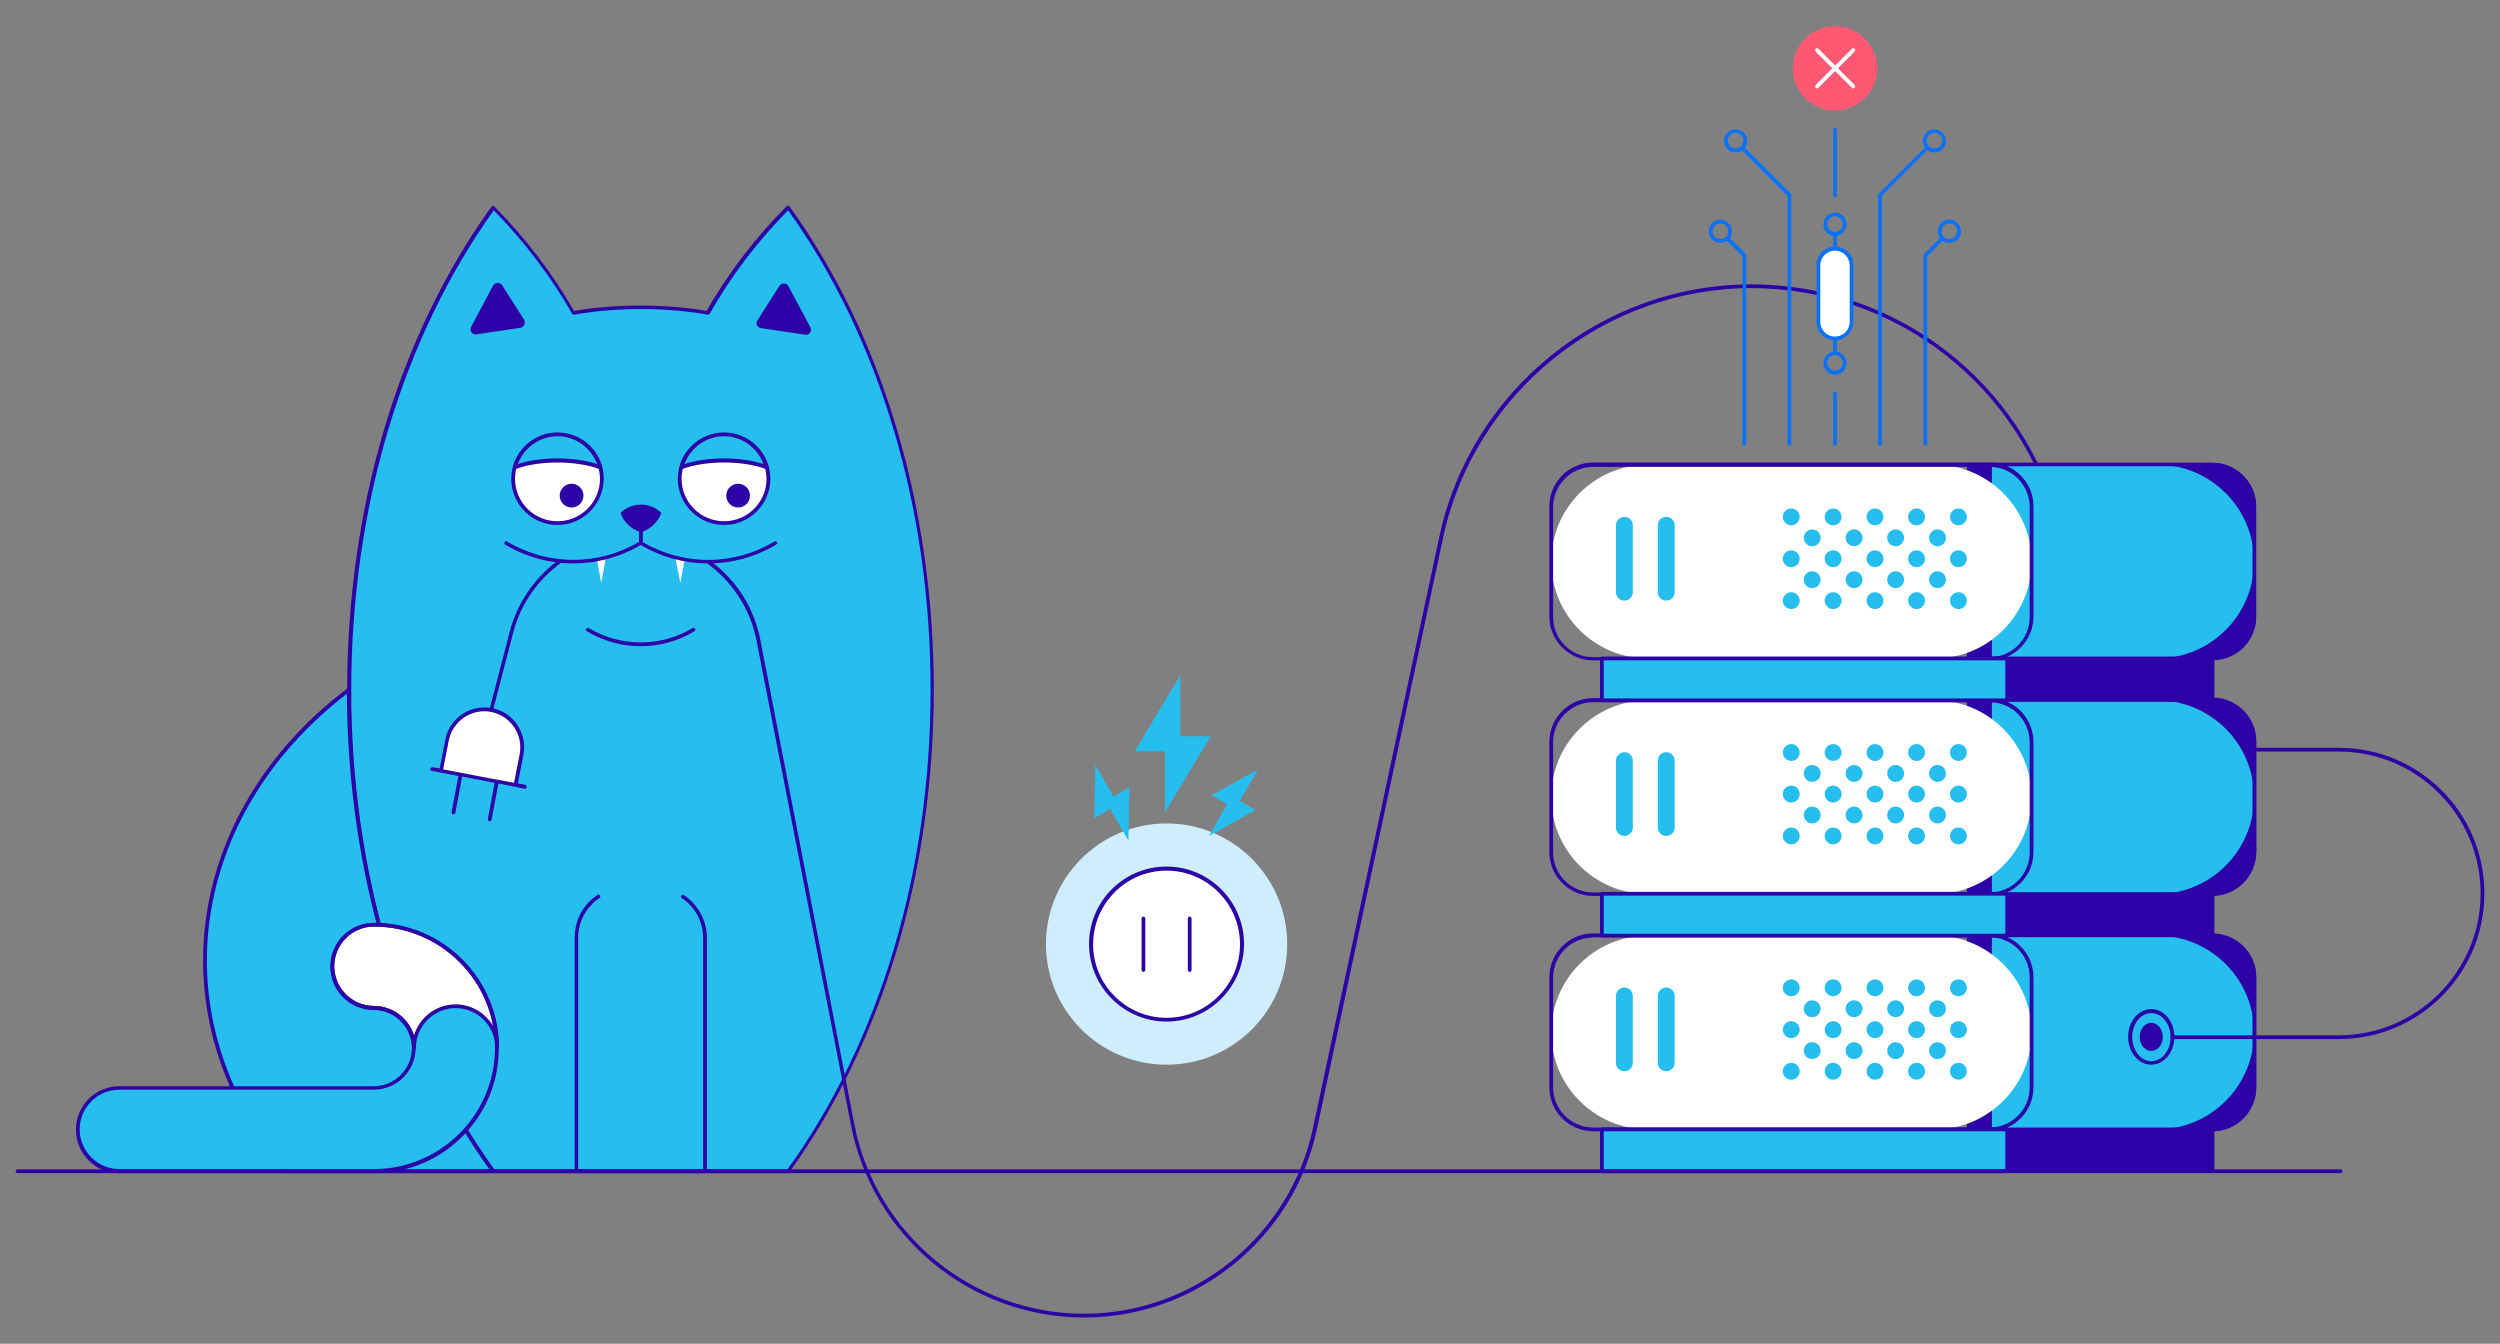 <?xml version="1.0" encoding="utf-8"?>
<!-- Generator: Adobe Illustrator 27.0.0, SVG Export Plug-In . SVG Version: 6.00 Build 0)  -->
<svg version="1.1" id="Layer_1" xmlns="http://www.w3.org/2000/svg" xmlns:xlink="http://www.w3.org/1999/xlink" x="0px" y="0px"
	 viewBox="0 0 800 430" style="enable-background:new 0 0 800 430;" xml:space="preserve">
<rect x="0" y="0" width="800" height="430" fill="#808080" stroke="none"/>
<style type="text/css">
	.st0{fill:#FF5873;}
	.st1{fill:#2D02A7;}
	.st2{fill:#25BEEF;}
	.st3{fill:#FFFFFF;}
	.st4{fill:#CEEDFF;}
	.st5{fill:#0871F7;}
</style>
<g>
	<g>
		<circle class="st0" cx="587.2" cy="21.9" r="13.5"/>
	</g>
	<g>
		<path class="st1" d="M676.1,236.1c-0.3,0-0.5-0.2-0.6-0.5l-17.4-67.7c-11.5-44.6-51.6-75.7-97.7-75.7c-0.3,0-0.6-0.3-0.6-0.6
			c0-0.3,0.3-0.6,0.6-0.6c46.6,0,87.2,31.5,98.8,76.6l17.4,67.7c0.1,0.3-0.1,0.7-0.4,0.7C676.2,236.1,676.1,236.1,676.1,236.1z"/>
	</g>
	<g>
		<path class="st1" d="M721.9,197.4v-35.3c0-7.7-6.3-14-14-14H630c-0.3,0-0.6,0.3-0.6,0.6v226c0,0.3,0.3,0.6,0.6,0.6H708
			c0.3,0,0.6-0.3,0.6-0.6V362c7.4-0.3,13.4-6.5,13.4-14v-35.3c0-7.5-5.9-13.6-13.4-14v-12.2c7.4-0.3,13.4-6.5,13.4-14v-35.3
			c0-7.5-5.9-13.6-13.4-14v-12.2C716,211,721.9,204.9,721.9,197.4z"/>
		<g>
			<path class="st2" d="M636.7,286.1h53.6c17.1,0,31-13.9,31-31v0c0-17.1-13.9-31-31-31h-53.6V286.1z"/>
			<path class="st1" d="M708,286.7h-71.2c-0.3,0-0.6-0.3-0.6-0.6v-62c0-0.3,0.3-0.6,0.6-0.6H708c7.7,0,14,6.3,14,14v35.3
				C721.9,280.4,715.7,286.7,708,286.7z M637.3,285.5H708c7,0,12.8-5.7,12.8-12.8v-35.3c0-7-5.7-12.8-12.8-12.8h-70.6V285.5z"/>
		</g>
		<g>
			<path class="st2" d="M636.7,210.7h53.6c17.1,0,31-13.9,31-31v0c0-17.1-13.9-31-31-31h-53.6V210.7z"/>
			<path class="st1" d="M708,211.3h-71.2c-0.3,0-0.6-0.3-0.6-0.6v-62c0-0.3,0.3-0.6,0.6-0.6H708c7.7,0,14,6.3,14,14v35.3
				C721.9,205.1,715.7,211.3,708,211.3z M637.3,210.1H708c7,0,12.8-5.7,12.8-12.8v-35.3c0-7-5.7-12.8-12.8-12.8h-70.6V210.1z"/>
		</g>
		<g>
			<path class="st2" d="M636.7,361.4h53.6c17.1,0,31-13.9,31-31v0c0-17.1-13.9-31-31-31h-53.6V361.4z"/>
			<path class="st1" d="M708,362h-71.2c-0.3,0-0.6-0.3-0.6-0.6v-62c0-0.3,0.3-0.6,0.6-0.6H708c7.7,0,14,6.3,14,14V348
				C721.9,355.7,715.7,362,708,362z M637.3,360.8H708c7,0,12.8-5.7,12.8-12.8v-35.3c0-7-5.7-12.8-12.8-12.8h-70.6V360.8z"/>
		</g>
		<g>
			<g>
				<path class="st3" d="M527.4,210.7h91.7c17.1,0,31-13.9,31-31v0c0-17.1-13.9-31-31-31h-91.7c-17.1,0-31,13.9-31,31v0
					C496.4,196.9,510.3,210.7,527.4,210.7z"/>
				<path class="st1" d="M636.7,211.3H509.8c-7.7,0-14-6.3-14-14v-35.3c0-7.7,6.3-14,14-14h126.9c7.7,0,14,6.3,14,14v35.3
					C650.7,205.1,644.4,211.3,636.7,211.3z M509.8,149.4c-7,0-12.8,5.7-12.8,12.8v35.3c0,7,5.7,12.8,12.8,12.8h126.9
					c7,0,12.8-5.7,12.8-12.8v-35.3c0-7-5.7-12.8-12.8-12.8H509.8z"/>
			</g>
			<g>
				<path class="st3" d="M527.4,286.1h91.7c17.1,0,31-13.9,31-31v0c0-17.1-13.9-31-31-31h-91.7c-17.1,0-31,13.9-31,31v0
					C496.4,272.2,510.3,286.1,527.4,286.1z"/>
				<path class="st1" d="M636.7,286.7H509.8c-7.7,0-14-6.3-14-14v-35.3c0-7.7,6.3-14,14-14h126.9c7.7,0,14,6.3,14,14v35.3
					C650.7,280.4,644.4,286.7,636.7,286.7z M509.8,224.7c-7,0-12.8,5.7-12.8,12.8v35.3c0,7,5.7,12.8,12.8,12.8h126.9
					c7,0,12.8-5.7,12.8-12.8v-35.3c0-7-5.7-12.8-12.8-12.8H509.8z"/>
			</g>
			<g>
				<path class="st3" d="M527.4,361.4h91.7c17.1,0,31-13.9,31-31v0c0-17.1-13.9-31-31-31h-91.7c-17.1,0-31,13.9-31,31v0
					C496.4,347.5,510.3,361.4,527.4,361.4z"/>
				<path class="st1" d="M636.7,362H509.8c-7.7,0-14-6.3-14-14v-35.3c0-7.7,6.3-14,14-14h126.9c7.7,0,14,6.3,14,14V348
					C650.7,355.7,644.4,362,636.7,362z M509.8,300c-7,0-12.8,5.7-12.8,12.8V348c0,7,5.7,12.8,12.8,12.8h126.9
					c7,0,12.8-5.7,12.8-12.8v-35.3c0-7-5.7-12.8-12.8-12.8H509.8z"/>
			</g>
			<g>
				<circle class="st2" cx="626.7" cy="192.2" r="2.7"/>
			</g>
			<g>
				<circle class="st2" cx="620" cy="185.5" r="2.7"/>
			</g>
			<g>
				<circle class="st2" cx="626.7" cy="178.8" r="2.7"/>
			</g>
			<g>
				<circle class="st2" cx="613.3" cy="192.2" r="2.7"/>
			</g>
			<g>
				<circle class="st2" cx="613.3" cy="178.8" r="2.7"/>
			</g>
			<g>
				<circle class="st2" cx="620" cy="172.1" r="2.7"/>
			</g>
			<g>
				<circle class="st2" cx="626.7" cy="165.4" r="2.7"/>
			</g>
			<g>
				<circle class="st2" cx="613.3" cy="165.4" r="2.7"/>
			</g>
			<g>
				<circle class="st2" cx="606.6" cy="185.5" r="2.7"/>
			</g>
			<g>
				<circle class="st2" cx="600" cy="192.2" r="2.7"/>
			</g>
			<g>
				<circle class="st2" cx="600" cy="178.8" r="2.7"/>
			</g>
			<g>
				<circle class="st2" cx="606.6" cy="172.1" r="2.7"/>
			</g>
			<g>
				<circle class="st2" cx="600" cy="165.4" r="2.7"/>
			</g>
			<g>
				<circle class="st2" cx="593.3" cy="185.5" r="2.7"/>
			</g>
			<g>
				<circle class="st2" cx="586.6" cy="192.2" r="2.7"/>
			</g>
			<g>
				<circle class="st2" cx="586.6" cy="178.8" r="2.7"/>
			</g>
			<g>
				<circle class="st2" cx="593.3" cy="172.1" r="2.7"/>
			</g>
			<g>
				<circle class="st2" cx="586.6" cy="165.4" r="2.7"/>
			</g>
			<g>
				<circle class="st2" cx="579.9" cy="185.5" r="2.7"/>
			</g>
			<g>
				<circle class="st2" cx="573.2" cy="192.2" r="2.7"/>
			</g>
			<g>
				<circle class="st2" cx="573.2" cy="178.8" r="2.7"/>
			</g>
			<g>
				<circle class="st2" cx="579.9" cy="172.1" r="2.7"/>
			</g>
			<g>
				<circle class="st2" cx="573.2" cy="165.4" r="2.7"/>
			</g>
			<g>
				<circle class="st2" cx="626.7" cy="267.5" r="2.7"/>
			</g>
			<g>
				<circle class="st2" cx="620" cy="260.8" r="2.7"/>
			</g>
			<g>
				<circle class="st2" cx="626.7" cy="254.1" r="2.7"/>
			</g>
			<g>
				<circle class="st2" cx="613.3" cy="267.5" r="2.7"/>
			</g>
			<g>
				<circle class="st2" cx="613.3" cy="254.1" r="2.7"/>
			</g>
			<g>
				<circle class="st2" cx="620" cy="247.5" r="2.7"/>
			</g>
			<g>
				<circle class="st2" cx="626.7" cy="240.8" r="2.7"/>
			</g>
			<g>
				<circle class="st2" cx="613.3" cy="240.8" r="2.7"/>
			</g>
			<g>
				<circle class="st2" cx="606.6" cy="260.8" r="2.7"/>
			</g>
			<g>
				<circle class="st2" cx="600" cy="267.5" r="2.7"/>
			</g>
			<g>
				<circle class="st2" cx="600" cy="254.1" r="2.7"/>
			</g>
			<g>
				<circle class="st2" cx="606.6" cy="247.5" r="2.7"/>
			</g>
			<g>
				<circle class="st2" cx="600" cy="240.8" r="2.7"/>
			</g>
			<g>
				<circle class="st2" cx="593.3" cy="260.8" r="2.7"/>
			</g>
			<g>
				<circle class="st2" cx="586.6" cy="267.5" r="2.7"/>
			</g>
			<g>
				<circle class="st2" cx="586.6" cy="254.1" r="2.7"/>
			</g>
			<g>
				<circle class="st2" cx="593.3" cy="247.5" r="2.7"/>
			</g>
			<g>
				<circle class="st2" cx="586.6" cy="240.8" r="2.7"/>
			</g>
			<g>
				<circle class="st2" cx="579.9" cy="260.8" r="2.7"/>
			</g>
			<g>
				<circle class="st2" cx="573.2" cy="267.5" r="2.7"/>
			</g>
			<g>
				<circle class="st2" cx="573.2" cy="254.1" r="2.7"/>
			</g>
			<g>
				<circle class="st2" cx="579.9" cy="247.5" r="2.7"/>
			</g>
			<g>
				<circle class="st2" cx="573.2" cy="240.8" r="2.7"/>
			</g>
			<g>
				<circle class="st2" cx="626.7" cy="342.8" r="2.7"/>
			</g>
			<g>
				<circle class="st2" cx="620" cy="336.2" r="2.7"/>
			</g>
			<g>
				<circle class="st2" cx="626.7" cy="329.5" r="2.7"/>
			</g>
			<g>
				<circle class="st2" cx="613.3" cy="342.8" r="2.7"/>
			</g>
			<g>
				<circle class="st2" cx="613.3" cy="329.5" r="2.7"/>
			</g>
			<g>
				<circle class="st2" cx="620" cy="322.8" r="2.7"/>
			</g>
			<g>
				<circle class="st2" cx="626.7" cy="316.1" r="2.7"/>
			</g>
			<g>
				<circle class="st2" cx="613.3" cy="316.1" r="2.7"/>
			</g>
			<g>
				<circle class="st2" cx="606.6" cy="336.2" r="2.7"/>
			</g>
			<g>
				<circle class="st2" cx="600" cy="342.8" r="2.7"/>
			</g>
			<g>
				<circle class="st2" cx="600" cy="329.5" r="2.7"/>
			</g>
			<g>
				<circle class="st2" cx="606.6" cy="322.8" r="2.7"/>
			</g>
			<g>
				<circle class="st2" cx="600" cy="316.1" r="2.7"/>
			</g>
			<g>
				<circle class="st2" cx="593.3" cy="336.2" r="2.7"/>
			</g>
			<g>
				<circle class="st2" cx="586.6" cy="342.8" r="2.7"/>
			</g>
			<g>
				<circle class="st2" cx="586.6" cy="329.5" r="2.7"/>
			</g>
			<g>
				<circle class="st2" cx="593.3" cy="322.8" r="2.7"/>
			</g>
			<g>
				<circle class="st2" cx="586.6" cy="316.1" r="2.7"/>
			</g>
			<g>
				<circle class="st2" cx="579.9" cy="336.2" r="2.7"/>
			</g>
			<g>
				<circle class="st2" cx="573.2" cy="342.8" r="2.7"/>
			</g>
			<g>
				<circle class="st2" cx="573.2" cy="329.5" r="2.7"/>
			</g>
			<g>
				<circle class="st2" cx="579.9" cy="322.8" r="2.7"/>
			</g>
			<g>
				<circle class="st2" cx="573.2" cy="316.1" r="2.7"/>
			</g>
			<g>
				<path class="st2" d="M519.8,342.8L519.8,342.8c1.5,0,2.7-1.2,2.7-2.7v-21.4c0-1.5-1.2-2.7-2.7-2.7l0,0c-1.5,0-2.7,1.2-2.7,2.7
					v21.4C517.1,341.6,518.3,342.8,519.8,342.8z"/>
			</g>
			<g>
				<path class="st2" d="M533.2,342.8L533.2,342.8c1.5,0,2.7-1.2,2.7-2.7v-21.4c0-1.5-1.2-2.7-2.7-2.7l0,0c-1.5,0-2.7,1.2-2.7,2.7
					v21.4C530.5,341.6,531.7,342.8,533.2,342.8z"/>
			</g>
			<g>
				<path class="st2" d="M519.8,267.5L519.8,267.5c1.5,0,2.7-1.2,2.7-2.7v-21.4c0-1.5-1.2-2.7-2.7-2.7l0,0c-1.5,0-2.7,1.2-2.7,2.7
					v21.4C517.1,266.3,518.3,267.5,519.8,267.5z"/>
			</g>
			<g>
				<path class="st2" d="M533.2,267.5L533.2,267.5c1.5,0,2.7-1.2,2.7-2.7v-21.4c0-1.5-1.2-2.7-2.7-2.7l0,0c-1.5,0-2.7,1.2-2.7,2.7
					v21.4C530.5,266.3,531.7,267.5,533.2,267.5z"/>
			</g>
			<g>
				<path class="st2" d="M519.8,192.2L519.8,192.2c1.5,0,2.7-1.2,2.7-2.7v-21.4c0-1.5-1.2-2.7-2.7-2.7l0,0c-1.5,0-2.7,1.2-2.7,2.7
					v21.4C517.1,191,518.3,192.2,519.8,192.2z"/>
			</g>
			<g>
				<path class="st2" d="M533.2,192.2L533.2,192.2c1.5,0,2.7-1.2,2.7-2.7v-21.4c0-1.5-1.2-2.7-2.7-2.7l0,0c-1.5,0-2.7,1.2-2.7,2.7
					v21.4C530.5,191,531.7,192.2,533.2,192.2z"/>
			</g>
		</g>
		<g>
			<rect x="512.6" y="361.4" class="st2" width="129.7" height="13.4"/>
			<path class="st1" d="M642.2,375.4H512.6c-0.3,0-0.6-0.3-0.6-0.6v-13.4c0-0.3,0.3-0.6,0.6-0.6h129.7c0.3,0,0.6,0.3,0.6,0.6v13.4
				C642.8,375.1,642.6,375.4,642.2,375.4z M513.2,374.2h128.5V362H513.2V374.2z"/>
		</g>
		<g>
			<rect x="512.6" y="286.1" class="st2" width="129.7" height="13.4"/>
			<path class="st1" d="M642.2,300H512.6c-0.3,0-0.6-0.3-0.6-0.6v-13.4c0-0.3,0.3-0.6,0.6-0.6h129.7c0.3,0,0.6,0.3,0.6,0.6v13.4
				C642.8,299.8,642.6,300,642.2,300z M513.2,298.8h128.5v-12.2H513.2V298.8z"/>
		</g>
		<g>
			<rect x="512.6" y="210.7" class="st2" width="129.7" height="13.4"/>
			<path class="st1" d="M642.2,224.7H512.6c-0.3,0-0.6-0.3-0.6-0.6v-13.4c0-0.3,0.3-0.6,0.6-0.6h129.7c0.3,0,0.6,0.3,0.6,0.6v13.4
				C642.8,224.4,642.6,224.7,642.2,224.7z M513.2,223.5h128.5v-12.2H513.2V223.5z"/>
		</g>
	</g>
	<g>
		<g>
			<path class="st2" d="M220.8,374.8h31.5c30.7-42.5,46.1-98.3,46.1-154.1c0-55.9-15.4-111.7-46.1-154.4
				C242,76.6,233.4,88,226.5,100l0,0c-13.2-2.4-29.8-2.4-43.1,0l0,0c-6.8-12-15.4-23.4-25.7-33.7c-30.8,42.7-46.1,98.5-46.1,154.4
				c0,55.7,15.4,111.5,46.1,154.1h31.5H220.8z"/>
			<path class="st1" d="M252.3,375.4h-94.5c-0.2,0-0.4-0.1-0.5-0.2c-29.8-41.3-46.2-96.1-46.2-154.4c0-58.4,16.4-113.4,46.2-154.7
				c0.1-0.1,0.3-0.2,0.4-0.2c0.2,0,0.3,0,0.5,0.2c10,10.1,18.6,21.4,25.5,33.4c13.1-2.3,29.3-2.3,42.4,0
				c6.9-12.1,15.6-23.4,25.6-33.5c0.1-0.1,0.3-0.2,0.5-0.2c0.2,0,0.3,0.1,0.4,0.2c29.8,41.3,46.2,96.3,46.2,154.7
				c0,58.3-16.4,113.1-46.2,154.4C252.7,375.3,252.5,375.4,252.3,375.4z M158.1,374.2H252c29.6-41.1,45.8-95.5,45.8-153.5
				c0-57.9-16.2-112.4-45.6-153.4c-9.9,10-18.3,21.1-25.1,33.1c-0.1,0.2-0.4,0.3-0.6,0.3c-13.2-2.4-29.6-2.4-42.8,0
				c-0.2,0-0.5-0.1-0.6-0.3c-6.8-11.9-15.2-23-25.1-33.1c-29.4,41.1-45.6,95.5-45.6,153.4C112.3,278.6,128.6,333.1,158.1,374.2z"/>
		</g>
		<g>
			<circle class="st3" cx="231.7" cy="153.2" r="14.2"/>
		</g>
		<g>
			<circle class="st3" cx="178.4" cy="153.2" r="14.2"/>
		</g>
		<g>
			<path class="st1" d="M231.7,168c-8.1,0-14.8-6.6-14.8-14.8c0-8.1,6.6-14.8,14.8-14.8c8.1,0,14.8,6.6,14.8,14.8
				C246.5,161.4,239.8,168,231.7,168z M231.7,139.6c-7.5,0-13.6,6.1-13.6,13.6c0,7.5,6.1,13.6,13.6,13.6c7.5,0,13.6-6.1,13.6-13.6
				C245.2,145.7,239.2,139.6,231.7,139.6z"/>
		</g>
		<g>
			<path class="st1" d="M178.4,168c-8.1,0-14.8-6.6-14.8-14.8c0-8.1,6.6-14.8,14.8-14.8s14.8,6.6,14.8,14.8
				C193.1,161.4,186.5,168,178.4,168z M178.4,139.6c-7.5,0-13.6,6.1-13.6,13.6c0,7.5,6.1,13.6,13.6,13.6s13.6-6.1,13.6-13.6
				C191.9,145.7,185.8,139.6,178.4,139.6z"/>
		</g>
		<g>
			<circle class="st1" cx="236.2" cy="158.6" r="3.8"/>
		</g>
		<g>
			<circle class="st1" cx="182.9" cy="158.6" r="3.8"/>
		</g>
		<g>
			<path class="st1" d="M152.4,107l14.1-2.1c1.2-0.2,1.8-1.5,1.2-2.6l-7-11c-0.7-1.1-2.3-1-2.9,0.1l-7,13.1
				C150.1,105.8,151.1,107.2,152.4,107z"/>
		</g>
		<g>
			<path class="st1" d="M243.5,105l14.1,2.1c1.4,0.2,2.4-1.2,1.7-2.4l-7-13.1c-0.6-1.1-2.2-1.2-2.9-0.1l-7,11
				C241.7,103.4,242.3,104.8,243.5,105z"/>
		</g>
		<g>
			<path class="st2" d="M65.6,307.3c0,25.1,9.7,48.4,25.8,67.5h66.4c-30.7-42.5-46.1-98.3-46.1-154.1
				C83.4,242,65.6,272.9,65.6,307.3z"/>
			<path class="st1" d="M157.8,375.4H91.5c-0.2,0-0.3-0.1-0.5-0.2c-17-20-26-43.5-26-67.9c0-33.2,16.9-65,46.3-87.1
				c0.2-0.1,0.4-0.2,0.6-0.1c0.2,0.1,0.3,0.3,0.3,0.5c0,58,16.3,112.6,46,153.7c0.1,0.2,0.2,0.4,0,0.6S158,375.4,157.8,375.4z
				 M91.7,374.2h64.9c-29.2-40.9-45.3-94.9-45.6-152.2c-28.5,21.9-44.8,52.9-44.8,85.4C66.2,331.3,75.1,354.4,91.7,374.2z"/>
		</g>
		<g>
			<path class="st1" d="M225.6,375.4h-41.1c-0.3,0-0.6-0.3-0.6-0.6V300c0-4.4,1.7-8.5,4.7-11.5c0.7-0.7,1.6-1.4,2.6-2.1
				c0.3-0.2,0.7-0.1,0.8,0.2c0.2,0.3,0.1,0.7-0.2,0.8c-1,0.6-1.8,1.3-2.4,2c-2.8,2.8-4.4,6.6-4.4,10.7v74.1H225V300
				c0-5.1-2.6-9.8-6.8-12.6c-0.3-0.2-0.4-0.6-0.2-0.8c0.2-0.3,0.6-0.3,0.8-0.2c4.6,3.1,7.4,8.2,7.4,13.6v74.7
				C226.2,375.1,226,375.4,225.6,375.4z"/>
		</g>
		<g>
			<path class="st1" d="M205,206.8c-6,0-11.9-1.6-17.2-4.8c-0.3-0.2-0.4-0.5-0.2-0.8c0.2-0.3,0.5-0.4,0.8-0.2
				c10.3,6.1,23,6.1,33.2,0c0.3-0.2,0.7-0.1,0.8,0.2c0.2,0.3,0.1,0.7-0.2,0.8C216.9,205.2,211,206.8,205,206.8z"/>
		</g>
		<g>
			<g>
				<path class="st2" d="M38.2,374.8h81.4c21.7,0,39.4-17.7,39.4-39.4s-17.7-39.4-39.4-39.4c-7.3,0-13.3,6-13.3,13.3
					s6,13.3,13.3,13.3c7.1,0,12.8,5.7,12.8,12.8c0,7.1-5.7,12.8-12.8,12.8H38.2c-7.3,0-13.3,6-13.3,13.3S30.9,374.8,38.2,374.8z"/>
			</g>
			<g>
				<path class="st3" d="M106.4,309.2c0,7.3,5.9,13.3,13.3,13.3c7.1,0,12.8,5.8,12.8,12.8c0-7.3,5.9-13.3,13.3-13.3
					s13.3,6,13.3,13.3c0-21.7-17.7-39.4-39.4-39.4C112.3,295.9,106.4,301.9,106.4,309.2z"/>
				<path class="st1" d="M159.1,335.9c-0.3,0-0.6-0.3-0.6-0.6c0-7-5.7-12.7-12.7-12.7c-7,0-12.7,5.7-12.7,12.7
					c0,0.3-0.3,0.6-0.6,0.6c-0.3,0-0.6-0.3-0.6-0.6c0-6.7-5.5-12.2-12.2-12.2c-7.7,0-13.9-6.2-13.9-13.9c0-7.7,6.2-13.9,13.9-13.9
					c22.1,0,40,18,40,40C159.7,335.7,159.4,335.9,159.1,335.9z M119.7,296.5c-7,0-12.7,5.7-12.7,12.7c0,7,5.7,12.7,12.7,12.7
					c6,0,11.1,4,12.8,9.4c1.7-5.7,7-9.9,13.3-9.9c5.2,0,9.7,2.9,12.1,7.1C154.6,310.3,138.7,296.5,119.7,296.5z"/>
			</g>
			<g>
				<path class="st1" d="M119.7,375.4H38.2c-7.7,0-13.9-6.2-13.9-13.9s6.2-13.9,13.9-13.9h81.4c6.7,0,12.2-5.5,12.2-12.2
					s-5.5-12.2-12.2-12.2c-7.7,0-13.9-6.2-13.9-13.9s6.2-13.9,13.9-13.9c22.1,0,40,18,40,40C159.7,357.4,141.8,375.4,119.7,375.4z
					 M38.2,348.7c-7,0-12.7,5.7-12.7,12.7s5.7,12.7,12.7,12.7h81.4c21.4,0,38.8-17.4,38.8-38.8s-17.4-38.8-38.8-38.8
					c-7,0-12.7,5.7-12.7,12.7s5.7,12.7,12.7,12.7c7.4,0,13.4,6,13.4,13.4c0,7.4-6,13.4-13.4,13.4H38.2z"/>
			</g>
		</g>
		<g>
			<polygon class="st3" points="217.7,186.6 219.1,178.9 216.2,178.9 			"/>
		</g>
		<g>
			<polygon class="st3" points="192.4,186.6 191,178.9 193.8,178.9 			"/>
		</g>
		<g>
			<path class="st2" d="M245.3,149.5c-7.5-2.9-19.7-2.9-27.2,0c1.6-6,7.1-10.4,13.6-10.4C238.2,139,243.6,143.5,245.3,149.5z"/>
			<path class="st1" d="M245.3,150.1c-0.1,0-0.1,0-0.2,0c-7.4-2.8-19.4-2.8-26.8,0c-0.2,0.1-0.5,0-0.6-0.1c-0.2-0.2-0.2-0.4-0.2-0.6
				c1.8-6.4,7.6-10.9,14.2-10.9c6.6,0,12.4,4.5,14.2,10.9c0.1,0.2,0,0.5-0.2,0.6C245.6,150,245.4,150.1,245.3,150.1z M231.7,139.6
				c-5.7,0-10.7,3.6-12.7,8.9c7.3-2.4,18.1-2.4,25.3,0C242.4,143.2,237.3,139.6,231.7,139.6z"/>
		</g>
		<g>
			<path class="st2" d="M192,149.5c-7.5-2.9-19.7-2.9-27.2,0c1.6-6,7.1-10.4,13.6-10.4S190.3,143.5,192,149.5z"/>
			<path class="st1" d="M192,150.1c-0.1,0-0.1,0-0.2,0c-7.4-2.8-19.4-2.8-26.8,0c-0.2,0.1-0.4,0-0.6-0.1c-0.2-0.2-0.2-0.4-0.2-0.6
				c1.8-6.4,7.6-10.9,14.2-10.9s12.4,4.5,14.2,10.9c0.1,0.2,0,0.5-0.2,0.6C192.3,150,192.1,150.1,192,150.1z M178.4,146.7
				c4.5,0,9,0.6,12.7,1.8c-2-5.3-7-8.9-12.7-8.9s-10.7,3.6-12.7,8.9C169.3,147.3,173.8,146.7,178.4,146.7z"/>
		</g>
		<path class="st1" d="M248.6,173.5c-0.2-0.3-0.5-0.4-0.8-0.2c-13,7.8-29.1,7.8-42.1,0.2v-3.4c2.6-0.9,5.2-3.5,5.9-6
			c-3.6-3.5-9.4-3.5-13,0c0.7,2.6,3.2,5.1,5.9,6v3.3c-13,7.7-29.2,7.7-42.2-0.1c-0.3-0.2-0.7-0.1-0.8,0.2c-0.2,0.3-0.1,0.7,0.2,0.8
			c6.7,4,14.3,6,21.8,6c7.4,0,14.9-2,21.5-5.9c6.7,3.9,14.1,5.9,21.5,5.9c7.6,0,15.1-2,21.8-6C248.7,174.1,248.8,173.8,248.6,173.5z
			"/>
	</g>
	<g>
		<path class="st1" d="M749,375.4H5.6c-0.3,0-0.6-0.3-0.6-0.6s0.3-0.6,0.6-0.6H749c0.3,0,0.6,0.3,0.6,0.6S749.3,375.4,749,375.4z"/>
	</g>
	<path class="st1" d="M748.4,239.3h-27.1c-0.3,0-0.6,0.3-0.6,0.6s0.3,0.6,0.6,0.6h27.1c25,0,45.4,20.4,45.4,45.4
		c0,25-20.4,45.4-45.4,45.4h-53.2c-0.3,0-0.6,0.3-0.6,0.6c0,0.3,0.3,0.6,0.6,0.6h53.2c25.7,0,46.6-20.9,46.6-46.6
		C795,260.1,774.1,239.3,748.4,239.3z"/>
	<g>
		<path class="st1" d="M688.4,340.7c-4.1,0-7.4-4-7.4-8.9c0-4.9,3.3-8.9,7.4-8.9c4.1,0,7.4,4,7.4,8.9
			C695.8,336.7,692.5,340.7,688.4,340.7z M688.4,324.2c-3.4,0-6.1,3.4-6.1,7.7c0,4.2,2.8,7.7,6.1,7.7c3.4,0,6.2-3.4,6.2-7.7
			C694.6,327.6,691.8,324.2,688.4,324.2z"/>
	</g>
	<g>
		<ellipse class="st1" cx="688.4" cy="331.8" rx="3.7" ry="4.5"/>
	</g>
	<g>
		<path class="st4" d="M373.3,340.7L373.3,340.7c-21.3,0-38.6-17.3-38.6-38.6v0c0-21.3,17.3-38.6,38.6-38.6h0
			c21.3,0,38.6,17.3,38.6,38.6v0C411.9,323.5,394.6,340.7,373.3,340.7z"/>
	</g>
	<g>
		<path class="st3" d="M373.3,326.3L373.3,326.3c-13.3,0-24.2-10.8-24.2-24.2v0c0-13.3,10.8-24.2,24.2-24.2h0
			c13.3,0,24.2,10.8,24.2,24.2v0C397.4,315.5,386.6,326.3,373.3,326.3z"/>
		<path class="st1" d="M373.3,326.9c-13.6,0-24.8-11.1-24.8-24.8c0-13.7,11.1-24.8,24.8-24.8c13.6,0,24.8,11.1,24.8,24.8
			C398,315.8,386.9,326.9,373.3,326.9z M373.3,278.6c-13,0-23.5,10.6-23.5,23.6c0,13,10.6,23.5,23.5,23.5s23.5-10.6,23.5-23.5
			C396.8,289.2,386.3,278.6,373.3,278.6z"/>
	</g>
	<g>
		<path class="st1" d="M365.9,311c-0.3,0-0.6-0.3-0.6-0.6v-16.5c0-0.3,0.3-0.6,0.6-0.6c0.3,0,0.6,0.3,0.6,0.6v16.5
			C366.5,310.7,366.2,311,365.9,311z"/>
	</g>
	<g>
		<path class="st1" d="M380.7,311c-0.3,0-0.6-0.3-0.6-0.6v-16.5c0-0.3,0.3-0.6,0.6-0.6c0.3,0,0.6,0.3,0.6,0.6v16.5
			C381.3,310.7,381,311,380.7,311z"/>
	</g>
	<polygon class="st2" points="387.4,235.6 377.7,235.6 377.7,216.1 363.1,240.4 372.8,240.4 372.8,259.9 	"/>
	<polygon class="st2" points="402.6,246.2 387.7,254.5 392.7,257.4 386.9,267.5 401.8,259.2 396.7,256.3 	"/>
	<polygon class="st2" points="361.4,251.9 356.3,254.9 350.5,244.7 350.2,261.8 355.2,258.8 361.1,269 	"/>
	<g>
		<path class="st1" d="M178,179.8c-7.1,5.4-12.5,13.2-14.9,22.4l-6.6,25.4c-0.1,0.3,0.1,0.7,0.4,0.7c0.3,0.1,0.7-0.1,0.7-0.4
			l6.6-25.4c2.4-9.4,8.1-17.2,15.6-22.6C179.3,179.9,178.6,179.9,178,179.8z"/>
		<path class="st1" d="M560.4,91c-47.8,0-89.8,33.9-99.8,80.7l-40.5,189.5c-7.3,34.3-38.1,59.2-73.2,59.2
			c-35.8,0-66.7-25.5-73.5-60.6l-30.1-155.1c-2-10.1-7.5-18.7-15.2-24.6c-0.6,0-1.2,0.1-1.9,0.1c8,5.8,13.9,14.5,15.9,24.8
			L272.3,360c6.9,35.7,38.3,61.6,74.7,61.6c35.6,0,66.9-25.3,74.4-60.2L461.8,172c9.9-46.2,51.4-79.8,98.6-79.8
			c0.3,0,0.6-0.3,0.6-0.6C561,91.3,560.7,91,560.4,91z"/>
	</g>
	<g>
		<path class="st3" d="M157.2,227.2c-6.6-1.3-12.9,3.1-14.2,9.6l-1.9,9.8l23.8,4.6l1.9-9.8C168.1,234.8,163.7,228.5,157.2,227.2z"/>
		<path class="st1" d="M168,251.1l-2.3-0.4l1.8-9.2c1.3-6.9-3.2-13.6-10.1-14.9c-6.9-1.3-13.6,3.2-14.9,10.1l-1.8,9.2l-2.3-0.4
			c-0.3,0-0.6,0.2-0.7,0.5c-0.1,0.3,0.2,0.6,0.5,0.7l8.5,1.6l-2.2,11.6c-0.1,0.3,0.2,0.6,0.5,0.7c0,0,0.1,0,0.1,0
			c0.3,0,0.5-0.2,0.6-0.5l2.2-11.6l5.2,1l5.2,1l-2.2,11.6c-0.1,0.3,0.2,0.6,0.5,0.7c0,0,0.1,0,0.1,0c0.3,0,0.5-0.2,0.6-0.5l2.2-11.6
			l5.5,1.1c0,0,0,0,0,0l2.9,0.6c0,0,0.1,0,0.1,0c0.3,0,0.5-0.2,0.6-0.5C168.5,251.5,168.3,251.2,168,251.1z M143.6,237
			c1.2-6.2,7.3-10.4,13.5-9.2c6.2,1.2,10.4,7.2,9.2,13.5l-1.8,9.2l-8.1-1.5l-14.6-2.8L143.6,237z"/>
	</g>
	<g>
		<g>
			<path class="st5" d="M587.2,119.9c-2.1,0-3.7-1.7-3.7-3.7s1.7-3.7,3.7-3.7c2.1,0,3.7,1.7,3.7,3.7S589.2,119.9,587.2,119.9z
				 M587.2,113.6c-1.4,0-2.5,1.1-2.5,2.5c0,1.4,1.1,2.5,2.5,2.5c1.4,0,2.5-1.1,2.5-2.5C589.7,114.7,588.6,113.6,587.2,113.6z"/>
		</g>
		<g>
			<path class="st5" d="M587.2,75.5c-2.1,0-3.7-1.7-3.7-3.7s1.7-3.7,3.7-3.7c2.1,0,3.7,1.7,3.7,3.7S589.2,75.5,587.2,75.5z
				 M587.2,69.2c-1.4,0-2.5,1.1-2.5,2.5s1.1,2.5,2.5,2.5c1.4,0,2.5-1.1,2.5-2.5S588.6,69.2,587.2,69.2z"/>
		</g>
		<g>
			<path class="st5" d="M587.2,113.6c-0.3,0-0.6-0.3-0.6-0.6V74.9c0-0.3,0.3-0.6,0.6-0.6s0.6,0.3,0.6,0.6V113
				C587.8,113.3,587.5,113.6,587.2,113.6z"/>
		</g>
		<g>
			<path class="st3" d="M587.2,108.3L587.2,108.3c-2.9,0-5.3-2.4-5.3-5.3V84.8c0-2.9,2.4-5.3,5.3-5.3l0,0c2.9,0,5.3,2.4,5.3,5.3V103
				C592.4,105.9,590.1,108.3,587.2,108.3z"/>
			<path class="st5" d="M587.2,108.9c-3.2,0-5.9-2.6-5.9-5.9V84.8c0-3.2,2.6-5.9,5.9-5.9s5.9,2.6,5.9,5.9V103
				C593,106.3,590.4,108.9,587.2,108.9z M587.2,80.2c-2.6,0-4.7,2.1-4.7,4.7V103c0,2.6,2.1,4.7,4.7,4.7s4.7-2.1,4.7-4.7V84.8
				C591.8,82.3,589.8,80.2,587.2,80.2z"/>
		</g>
	</g>
	<g>
		<path class="st5" d="M587.2,142.6c-0.3,0-0.6-0.3-0.6-0.6v-16.2c0-0.3,0.3-0.6,0.6-0.6s0.6,0.3,0.6,0.6V142
			C587.8,142.3,587.5,142.6,587.2,142.6z"/>
	</g>
	<g>
		<path class="st5" d="M587.2,63.1c-0.3,0-0.6-0.3-0.6-0.6v-21c0-0.3,0.3-0.6,0.6-0.6s0.6,0.3,0.6,0.6v21
			C587.8,62.8,587.5,63.1,587.2,63.1z"/>
	</g>
	<g>
		<g>
			<path class="st3" d="M581.4,28.3c-0.2,0-0.3-0.1-0.4-0.2c-0.2-0.2-0.2-0.6,0-0.9l11.6-11.6c0.2-0.2,0.6-0.2,0.9,0
				c0.2,0.2,0.2,0.6,0,0.9l-11.6,11.6C581.7,28.2,581.5,28.3,581.4,28.3z"/>
		</g>
		<g>
			<path class="st3" d="M593,28.3c-0.2,0-0.3-0.1-0.4-0.2L581,16.5c-0.2-0.2-0.2-0.6,0-0.9c0.2-0.2,0.6-0.2,0.9,0l11.6,11.6
				c0.2,0.2,0.2,0.6,0,0.9C593.3,28.2,593.1,28.3,593,28.3z"/>
		</g>
	</g>
	<g>
		<path class="st5" d="M616.5,46.7L601.2,62c-0.1,0.1-0.2,0.3-0.2,0.4V142c0,0.3,0.3,0.6,0.6,0.6c0.3,0,0.6-0.3,0.6-0.6V62.6l15-15
			C617,47.4,616.7,47.1,616.5,46.7z"/>
		<path class="st5" d="M619,48.8c-2.1,0-3.7-1.7-3.7-3.7c0-2.1,1.7-3.7,3.7-3.7s3.7,1.7,3.7,3.7C622.7,47.1,621.1,48.8,619,48.8z
			 M619,42.5c-1.4,0-2.5,1.1-2.5,2.5c0,1.4,1.1,2.5,2.5,2.5s2.5-1.1,2.5-2.5C621.5,43.6,620.4,42.5,619,42.5z"/>
	</g>
	<g>
		<path class="st5" d="M621.3,75.7l-5.6,5.6c-0.1,0.1-0.2,0.3-0.2,0.4V142c0,0.3,0.3,0.6,0.6,0.6c0.3,0,0.6-0.3,0.6-0.6v-60l5.4-5.4
			C621.8,76.3,621.5,76,621.3,75.7z"/>
		<path class="st5" d="M623.8,77.7c-2.1,0-3.7-1.7-3.7-3.7c0-2.1,1.7-3.7,3.7-3.7s3.7,1.7,3.7,3.7C627.6,76,625.9,77.7,623.8,77.7z
			 M623.8,71.5c-1.4,0-2.5,1.1-2.5,2.5c0,1.4,1.1,2.5,2.5,2.5s2.5-1.1,2.5-2.5C626.4,72.6,625.2,71.5,623.8,71.5z"/>
	</g>
	<g>
		<path class="st5" d="M573.1,62l-15.2-15.2c-0.2,0.3-0.5,0.6-0.9,0.9l15,15V142c0,0.3,0.3,0.6,0.6,0.6c0.3,0,0.6-0.3,0.6-0.6V62.4
			C573.3,62.2,573.3,62.1,573.1,62z"/>
		<path class="st5" d="M555.4,48.8c-2.1,0-3.7-1.7-3.7-3.7c0-2.1,1.7-3.7,3.7-3.7c2.1,0,3.7,1.7,3.7,3.7
			C559.1,47.1,557.4,48.8,555.4,48.8z M555.4,42.5c-1.4,0-2.5,1.1-2.5,2.5c0,1.4,1.1,2.5,2.5,2.5c1.4,0,2.5-1.1,2.5-2.5
			C557.9,43.6,556.8,42.5,555.4,42.5z"/>
	</g>
	<g>
		<path class="st5" d="M558.7,81.3l-5.6-5.6c-0.2,0.3-0.5,0.6-0.9,0.9l5.4,5.4v60c0,0.3,0.3,0.6,0.6,0.6c0.3,0,0.6-0.3,0.6-0.6V81.7
			C558.8,81.5,558.8,81.4,558.7,81.3z"/>
		<path class="st5" d="M550.5,77.7c-2.1,0-3.7-1.7-3.7-3.7c0-2.1,1.7-3.7,3.7-3.7s3.7,1.7,3.7,3.7C554.3,76,552.6,77.7,550.5,77.7z
			 M550.5,71.5c-1.4,0-2.5,1.1-2.5,2.5c0,1.4,1.1,2.5,2.5,2.5s2.5-1.1,2.5-2.5C553.1,72.6,551.9,71.5,550.5,71.5z"/>
	</g>
</g>
</svg>
